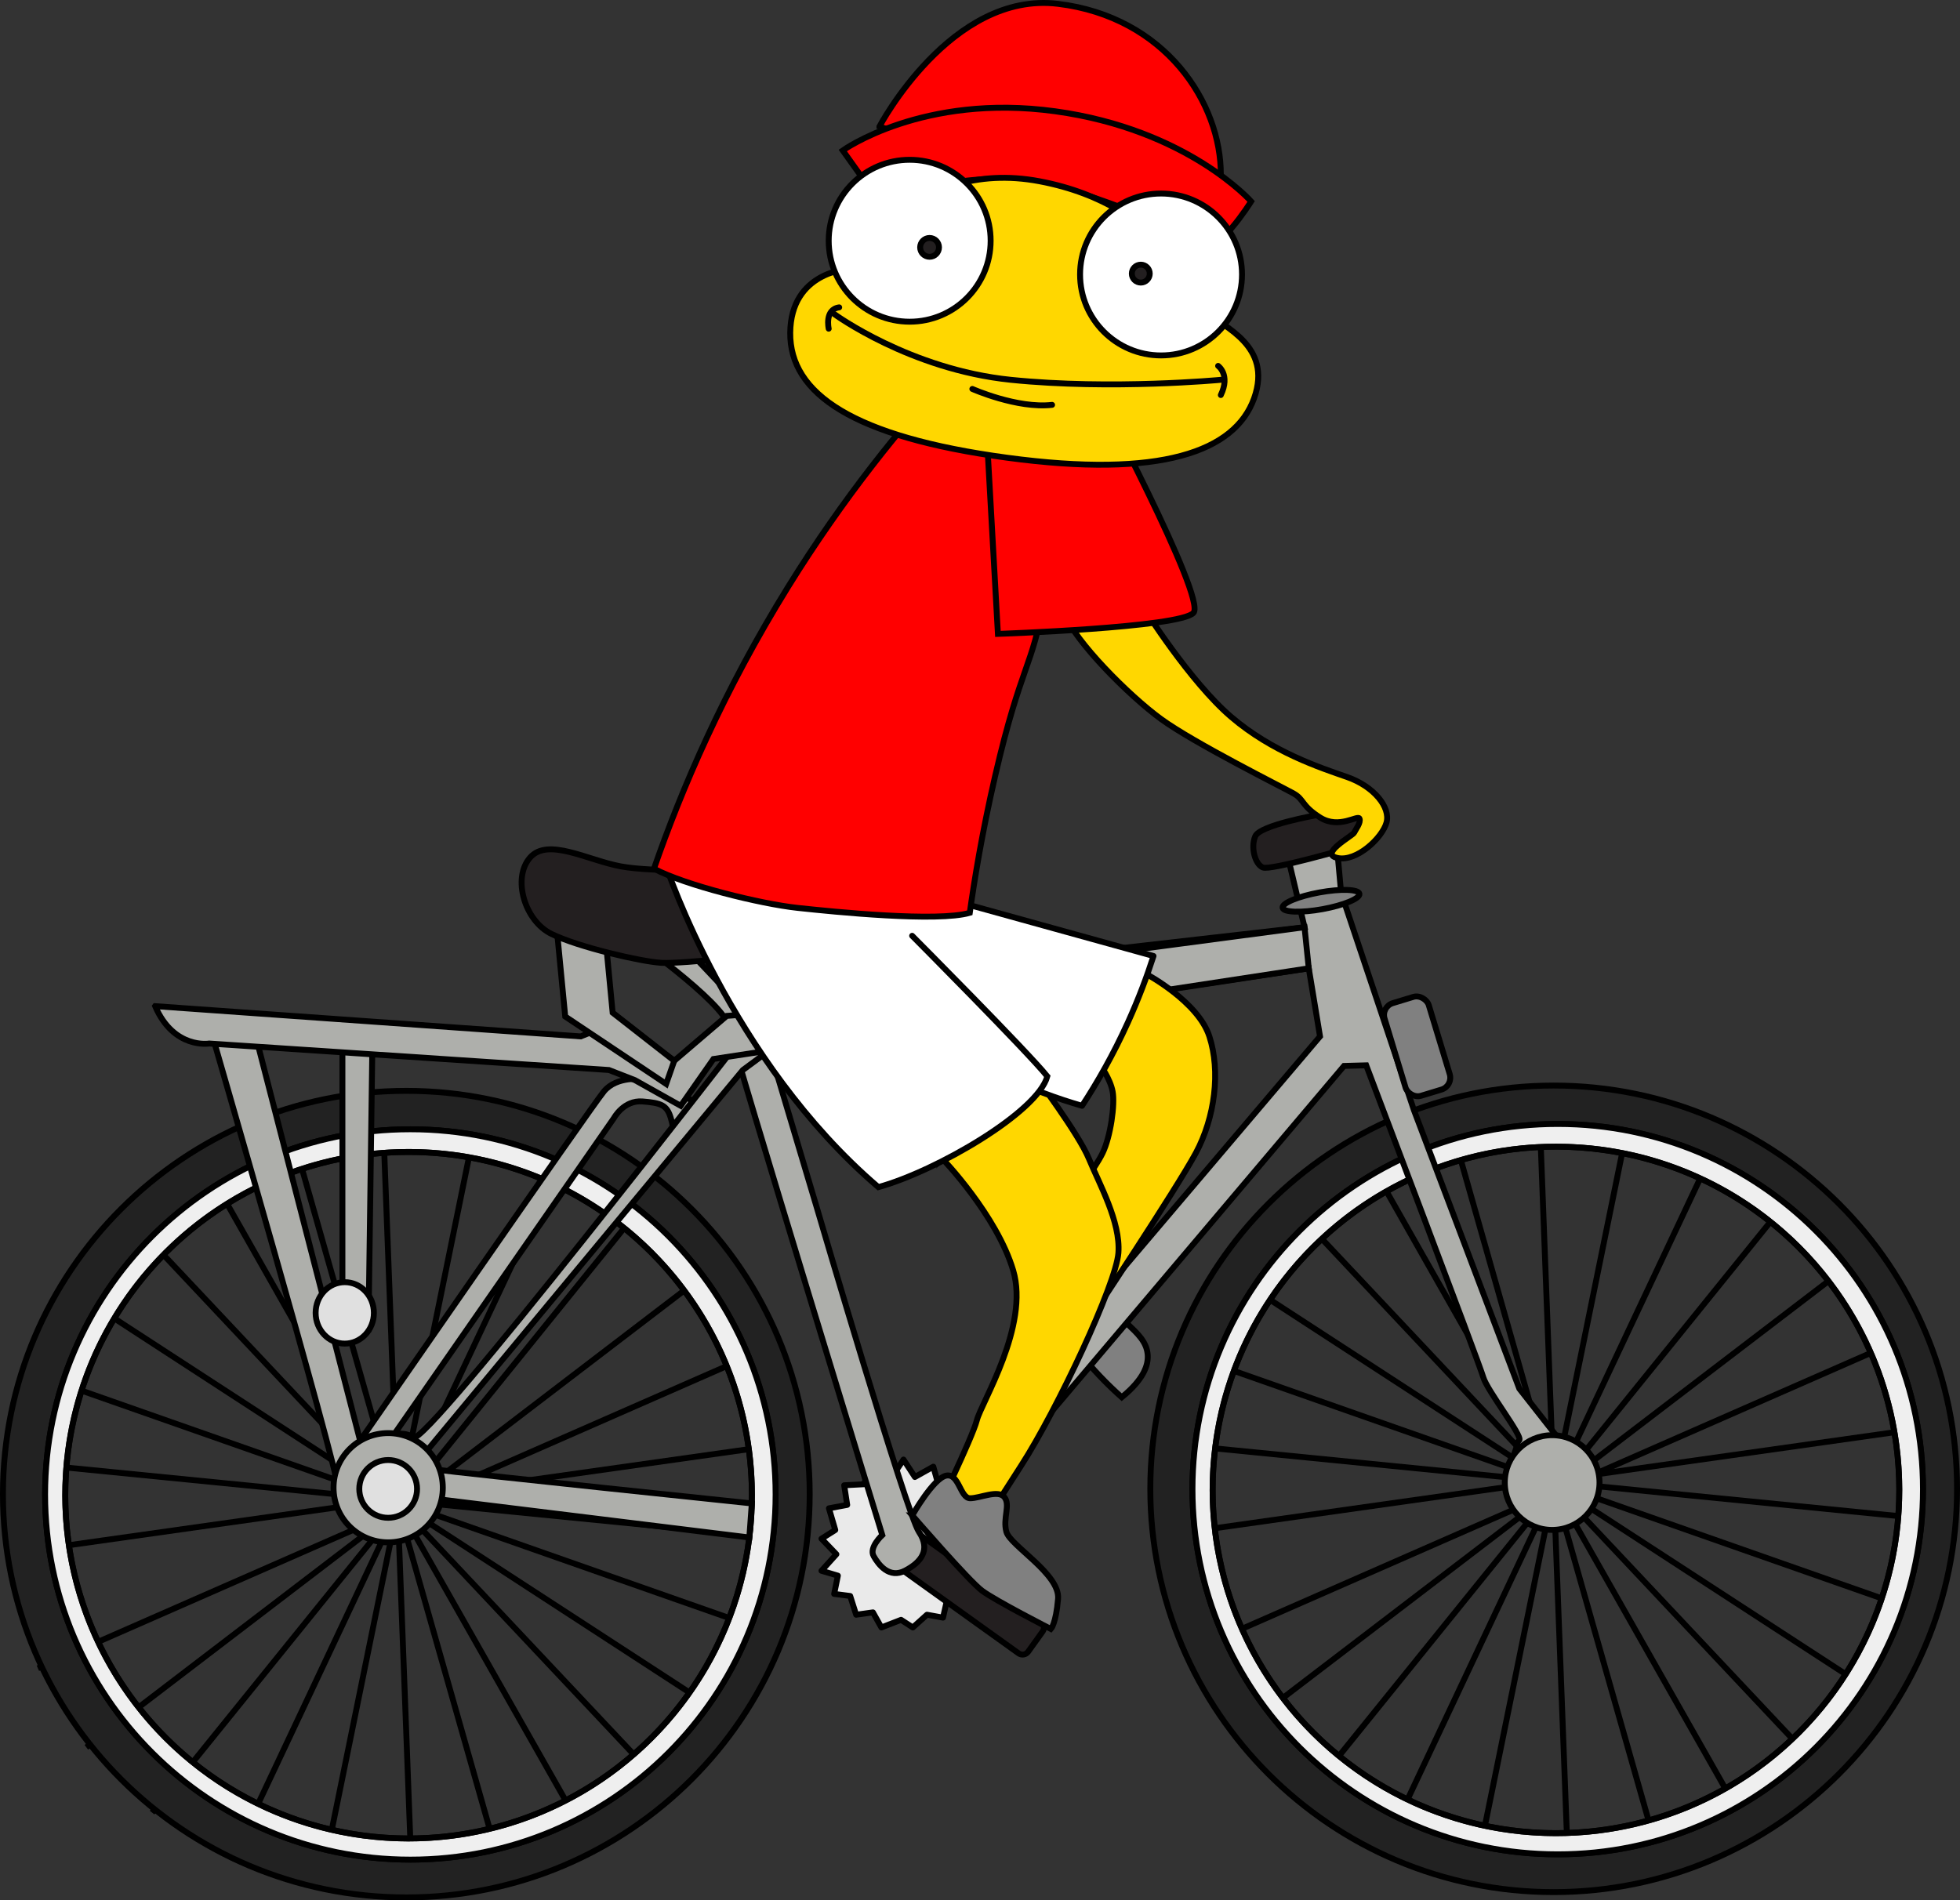 <?xml version="1.0" encoding="UTF-8"?>
<svg xmlns="http://www.w3.org/2000/svg" id="Layer_2" data-name="Layer 2"
    viewBox="0 0 1662.04 1611.81">
    <rect x="0" y="0" width="1662.04" height="1611.81" fill="#333333" stroke="none"/>
    <defs>
        <style> .cls-1, .cls-2, .cls-3, .cls-4, .cls-5, .cls-6, .cls-7, .cls-8, .cls-9, .cls-10,
            .cls-11, .cls-12, .cls-13, .cls-14, .cls-15, .cls-16 { stroke: #000; stroke-width: 5px;
            } .cls-1, .cls-11 { stroke-linejoin: round; } .cls-1, .cls-11, .cls-13, .cls-14,
            .cls-15, .cls-16 { stroke-linecap: round; } .cls-1, .cls-13 { fill: white; } .cls-2 {
            fill: red; } .cls-2, .cls-3, .cls-4, .cls-5, .cls-6, .cls-7, .cls-8, .cls-9,
            .cls-10, .cls-12, .cls-13, .cls-14, .cls-15, .cls-16 { stroke-miterlimit: 10; } .cls-3 {
            fill: #efefef; } .cls-4, .cls-15 { fill: gray; } .cls-5 { fill: gold; } .cls-6 {
            fill: #e0e0e0; } .cls-7 { fill: #aeafab; } .cls-8 { fill: #a2b473; } .cls-9 { fill:
            #222; } .cls-10, .cls-14 { fill: #231f20; } .cls-11 { fill: #eaeaea; } .cls-12, .cls-16
            { fill: none; } </style>
    </defs>
    <g id="Layer_2-2" data-name="Layer 2">
        <g>
            <line class="cls-8" x1="994.55" y1="1301.21" x2="1637.62" y2="1210.37"></line>
            <line class="cls-8" x1="994.27" y1="1224.91" x2="1640.57" y2="1288.92"></line>
            <line class="cls-8" x1="1012.06" y1="1150.73" x2="1624.83" y2="1365.93"></line>
            <line class="cls-8" x1="1046.91" y1="1082.86" x2="1591.3" y2="1437.03"></line>
            <line class="cls-8" x1="1096.84" y1="1025.17" x2="1541.9" y2="1498.17"></line>
            <line class="cls-8" x1="1159" y1="980.95" x2="1479.42" y2="1545.87"></line>
            <line class="cls-8" x1="1229.88" y1="952.7" x2="1407.43" y2="1577.42"></line>
            <line class="cls-8" x1="1305.42" y1="942.04" x2="1330.01" y2="1591.03"></line>
            <line class="cls-8" x1="1381.34" y1="949.56" x2="1251.57" y2="1585.93"></line>
            <line class="cls-8" x1="1453.32" y1="974.85" x2="1176.57" y2="1562.39"></line>
            <line class="cls-8" x1="1517.27" y1="1016.46" x2="1109.28" y2="1521.77"></line>
            <line class="cls-8" x1="1569.54" y1="1072.02" x2="1053.51" y2="1466.38"></line>
            <line class="cls-8" x1="1607.18" y1="1138.39" x2="1012.45" y2="1399.35"></line>
        </g>
        <g>
            <line class="cls-8" x1="14.23" y1="1316.82" x2="657.31" y2="1225.98"></line>
            <line class="cls-8" x1="13.95" y1="1240.53" x2="660.25" y2="1304.53"></line>
            <line class="cls-8" x1="31.74" y1="1166.34" x2="644.51" y2="1381.55"></line>
            <line class="cls-8" x1="66.59" y1="1098.47" x2="610.98" y2="1452.64"></line>
            <line class="cls-8" x1="116.52" y1="1040.79" x2="561.58" y2="1513.78"></line>
            <line class="cls-8" x1="178.69" y1="996.56" x2="499.1" y2="1561.48"></line>
            <line class="cls-8" x1="249.56" y1="968.31" x2="427.11" y2="1593.03"></line>
            <line class="cls-8" x1="325.1" y1="957.65" x2="349.69" y2="1606.65"></line>
            <line class="cls-8" x1="401.02" y1="965.17" x2="271.25" y2="1601.54"></line>
            <line class="cls-8" x1="473" y1="990.46" x2="196.26" y2="1578.01"></line>
            <line class="cls-8" x1="536.95" y1="1032.07" x2="128.96" y2="1537.39"></line>
            <line class="cls-8" x1="589.22" y1="1087.63" x2="73.2" y2="1481.99"></line>
            <line class="cls-8" x1="626.86" y1="1154" x2="32.13" y2="1414.96"></line>
        </g>
    </g>
    <g id="Layer_3" data-name="Layer 3">
        <path class="cls-9"
            d="m1317.49,920.72c-188.91,0-342.05,153.14-342.05,342.05s153.14,342.05,342.05,342.05,342.05-153.14,342.05-342.05-153.14-342.05-342.05-342.05Zm3.43,652.06c-171.06,0-309.73-138.67-309.73-309.73s138.67-309.73,309.73-309.73,309.73,138.67,309.73,309.73-138.67,309.73-309.73,309.73Z"></path>
        <path class="cls-3"
            d="m1320.92,953.31c-171.06,0-309.73,138.67-309.73,309.73s138.67,309.73,309.73,309.73,309.73-138.67,309.73-309.73-138.67-309.73-309.73-309.73Zm-1.5,601.51c-160.78,0-291.13-130.34-291.13-291.13s130.34-291.13,291.13-291.13,291.13,130.34,291.13,291.13-130.34,291.13-291.13,291.13Z"></path>
        <circle class="cls-12" cx="1319.42" cy="1263.7" r="291.13"
            transform="translate(-507.12 1303.1) rotate(-45)"></circle>
        <path class="cls-9"
            d="m344.55,925.22c-188.91,0-342.05,153.14-342.05,342.05s153.14,342.05,342.05,342.05,342.05-153.14,342.05-342.05-153.14-342.05-342.05-342.05Zm3.43,652.06c-171.06,0-309.73-138.67-309.73-309.73s138.67-309.73,309.73-309.73,309.73,138.67,309.73,309.73-138.67,309.73-309.73,309.73Z"></path>
        <path class="cls-3"
            d="m347.97,957.81c-171.06,0-309.73,138.67-309.73,309.73s138.67,309.73,309.73,309.73,309.73-138.67,309.73-309.73-138.67-309.73-309.73-309.73Zm-1.5,601.51c-160.78,0-291.13-130.34-291.13-291.13s130.34-291.13,291.13-291.13,291.13,130.34,291.13,291.13-130.34,291.13-291.13,291.13Z"></path>
        <circle class="cls-12" cx="346.47" cy="1268.2" r="291.13"
            transform="translate(-795.27 616.44) rotate(-45)"></circle>
    </g>
    <g id="Layer_4" data-name="Layer 4">
        <polygon class="cls-11"
            points="710.51 1336.41 707.35 1351.9 720.94 1353.65 726 1369.55 740.23 1367.56 747.39 1380.36 764.07 1373.88 774.05 1380.36 786.07 1369.55 799.66 1372.02 804.22 1351.9 838.23 1292 812.94 1261.86 797.05 1264.08 791.44 1243.99 775.8 1252.74 766.15 1237.94 755.09 1254.68 740.23 1240.47 732.47 1258.89 715.84 1259.76 718.41 1276.4 702.92 1279.29 708.3 1297.69 696.6 1305.08 709.24 1318.26 696.6 1332.28 710.51 1336.41"></polygon>
        <path class="cls-15"
            d="m869.85,1069.06s20.08-31.92,30-33.17,7.83,22,15.27,23c7.44,1,22.04-5.5,25.81,2.28,3.53,7.28-3.66,16.54-2.58,31.94,1.87,26.76,33.53,33.77,34.89,56.24.49,8.15-2.89,20.19-22.02,35.77-11.92-10.59-25.08-23.93-37.97-40.43-21.58-27.61-34.98-54.54-43.39-75.63Z"></path>
        <rect class="cls-14" x="734.59" y="1329.67" width="158.21" height="33" rx="5.82" ry="5.82"
            transform="translate(936.61 -222) rotate(35.63)"></rect>
        <path class="cls-7"
            d="m311.38,1238.78l23.23-1.77.33-21.5,185.67-267.22s8.24-15.35,24.22-14.08,20.71,3.1,24,14.08,2.91,20.12,2.91,20.12l26.18-30.49-53.09-22.58s-21.65-3.04-32.71,10.35-206.76,296.27-206.76,296.27l-1.45,16.06,7.47.76Z"></path>
        <path class="cls-7"
            d="m531.5,792.14s82.36,57.46,86.67,78.72c4.3,21.25,129.99,431.11,129.99,431.11,0,0-11.5,10.45-7.33,17.85s13.25,19.35,26.65,12.33c13.4-7.02,22.09-17.48,11.72-32.91-10.37-15.43-86.39-274.41-86.39-274.41l-55.2-184.96c156.21-17.81,312.41-35.61,468.62-53.42l-13.81-58.35,41.24-10.46,3.57,39.6,61.82,184.55,89.31,236.02,40.87,52.04s24.86,4.98,21.87,30.2-35.49,42.98-50.59,33.38c-15.09-9.6-27.89-28.28-19.31-52.09,8.58-23.81,4.27-16.19,7.15-19.86,2.89-3.66-27.31-42.02-30.58-53.4s-99.24-264.51-99.24-264.51l-18.83.51-313.99,371.23-8.19-29.35,135.87-171.31,165.96-195.6-9.53-57.76-448.85,66.81c-33.36-35.37-66.73-70.75-100.09-106.12"></path>
        <path class="cls-7"
            d="m177.52,869.46l37.82,3.59,90.03,348.91s34.9-11.62,44.99-2.72,279.6-340.19,279.6-340.19l35.95,1.91-35.95,26.58-267.58,322.49,6.87,16.38c20.31,2.87,268.27,28.74,268.27,28.74l-2.11,28.89-265.72-32.72s-4.75,32.07-33.4,34.04-46.31-15.03-48.98-40.64-109.8-395.25-109.8-395.25Z"></path>
        <rect class="cls-4" x="1182.12" y="846.44" width="39.16" height="82.14" rx="10.48"
            ry="10.48" transform="translate(-206 387.38) rotate(-16.89)"></rect>
        <polygon class="cls-7"
            points="290.36 879.05 290.36 1088.94 301.03 1125.36 312.45 1126.94 315.87 879.05 290.36 879.05"></polygon>
        <ellipse class="cls-6" cx="292.35" cy="1113.55" rx="24.7" ry="26.06"></ellipse>
        <circle class="cls-7" cx="329.16" cy="1261.84" r="46.33"></circle>
        <circle class="cls-7" cx="1316.18" cy="1257.45" r="40.17"></circle>
        <circle class="cls-6" cx="329.16" cy="1262.84" r="24.5"></circle>
        <path class="cls-7"
            d="m131.56,853.38l360.86,25.66,32.14-12.83,47.18,33.53,44.54-38.1,280.3-21.05,21.69-29.25,187.94-24.9,3.59,34.84-504.81,76.93-27.77,39.7-38.78-21.76-22.07-8.61-338.94-22.46s-30,5.08-45.88-31.69Z"></path>
        <polygon class="cls-7"
            points="469.48 760.36 479.3 862.18 564.88 919.36 571.75 899.74 519.51 858.92 511.11 771.2 469.48 760.36"></polygon>
        <ellipse class="cls-4" cx="1120.14" cy="764.13" rx="33.12" ry="7.2"
            transform="translate(-118.72 212.92) rotate(-10.32)"></ellipse>
        <path class="cls-2"
            d="m745.75,107.32S806.45-7.8,897.21,3.25s138.49,83.86,138.02,145.44c-.47,61.58-289.48-41.36-289.48-41.36Z"></path>
        <path class="cls-2"
            d="m743.98,168.75s77.22-24.36,131.36-14.98c54.15,9.37,129.8,43.81,142.79,54.33,12.98,10.52,42.82-37.25,42.82-37.25,0,0-53.88-61.04-166.21-76.47-112.33-15.43-180.1,33.24-180.1,33.24l29.35,41.13Z"></path>
        <path class="cls-10"
            d="m1116.43,691.42s-47.99,8.38-52.01,17.88-.16,23.79,6.47,26.48,73.28-16.61,73.28-16.61l18.57-30.23-46.31,2.48Z"></path>
        <path class="cls-5"
            d="m932.82,903.26l39.16-77.15s43.96,23.34,53.55,52.94,4.76,68.62-11.43,98.8-92.07,144.48-92.07,144.48l-17.46-99.06s23.81-31.47,30.48-45.42,10.53-40.94,8.44-52.05-10.66-22.54-10.66-22.54Z"></path>
        <path class="cls-5"
            d="m799.18,982.87l78.4-70.55s37.05,49.19,45.83,70.55,26.89,53.42,24.98,79.77-51.76,132.91-82.55,180.59-40.96,64.82-40.96,64.82l-33.02-21.27s32.7-67.31,36.51-82.23,44.77-80.01,30.8-127c-13.97-46.99-59.99-94.69-59.99-94.69Z"></path>
        <path class="cls-15"
            d="m773.58,1285.29s17.85-31.41,28.73-33.7,11.86,19.13,20.31,19.18,23.79-7.57,29.1-.92-1.5,17.72,1.66,29.39,45.62,35.83,43.84,56.87-6.08,25.56-6.08,25.56c0,0-47.05-24-58.42-32.53s-59.15-63.85-59.15-63.85Z"></path>
        <path class="cls-14"
            d="m617.63,737.67s-62.89,2.42-91.21-2.84-61.84-24.74-76.99-7.43-4.73,53.55,18.22,64.74,75.4,23.41,93.22,24.5,100.09-8.34,100.09-8.34l-43.33-70.61Z"></path>
        <path class="cls-1"
            d="m676.47,760.36c16.88,25.81,41.45,57.4,76.32,87.91,61.55,53.84,125.33,78.2,164.77,89.64,12.91-19.74,26.45-43.34,38.9-70.8,9.04-19.95,16.12-38.89,21.7-56.26-56.95-15.77-113.89-31.54-170.84-47.31"></path>
        <path class="cls-13"
            d="m564.88,734.83s54.53,164.85,179.95,272.05c49.53-13.69,135.14-63.63,143.28-93.96-17.11-21.21-114.63-119.22-114.63-119.22"></path>
        <path class="cls-2"
            d="m808.41,313.89c-43.76,47.21-93.16,108.1-140.06,183.78-54.77,88.39-90.34,171.47-113.81,239.12,26.54,14.13,90.31,29.84,121.74,33.24,31.44,3.4,118.86,12.18,146.08,4.18,3.74-26.77,10.25-67.36,21.53-116.18,21.83-94.44,32.43-93.77,40.85-148.03,16.28-104.92-7.19-211.8-7.19-211.8h0l-69.14,15.68Z"></path>
        <path class="cls-5"
            d="m902.6,520.48l67.38-4.58s39.07,62.2,73.95,92.07,75.56,43.14,98.35,51.07,36.99,25.68,33.45,38.61-25.27,33.49-41.53,30.05,12.93-18.75,14.2-21.61,5.71-8.25,4.44-11.75-17.33,9.21-33.42-.95-13.36-15.22-22.35-20.31-84.84-42.98-112.5-63.19-72.84-65.81-81.98-89.42Z"></path>
        <path class="cls-2"
            d="m834.87,335.04l11.34,202.6s154.71-5.29,165.87-17.88-85.42-193.83-85.42-193.83l-91.79,9.12Z"></path>
        <path class="cls-5"
            d="m719.61,228.12s52.75-95.04,161.96-74.36c109.21,20.68,135.58,101.9,144.84,112.65,9.25,10.75,53.22,26.16,37.02,71.44s-79.19,67.96-209.42,50.37c-130.23-17.58-184.37-54.14-183.91-105.97s49.51-54.14,49.51-54.14Z"></path>
        <circle class="cls-13" cx="771.38" cy="204.19" r="68.66"></circle>
        <circle class="cls-13" cx="984.54" cy="232.8" r="68.66"></circle>
        <circle class="cls-10" cx="967.36" cy="232.08" r="7.6"></circle>
        <circle class="cls-10" cx="788.26" cy="209.81" r="7.99"></circle>
        <path class="cls-16" d="m707.49,266.42s64.16,47,149.71,55.73c85.55,8.73,178.02,0,178.02,0"></path>
        <path class="cls-16" d="m702.72,278.79s-3.71-16.43,8.9-18.09"></path>
        <path class="cls-16" d="m1032.94,310.35s10.61,7.41,2.29,24.7"></path>
        <path class="cls-16" d="m824.53,329.89s38.02,16.9,67.62,13.5"></path>
    </g>
</svg> 